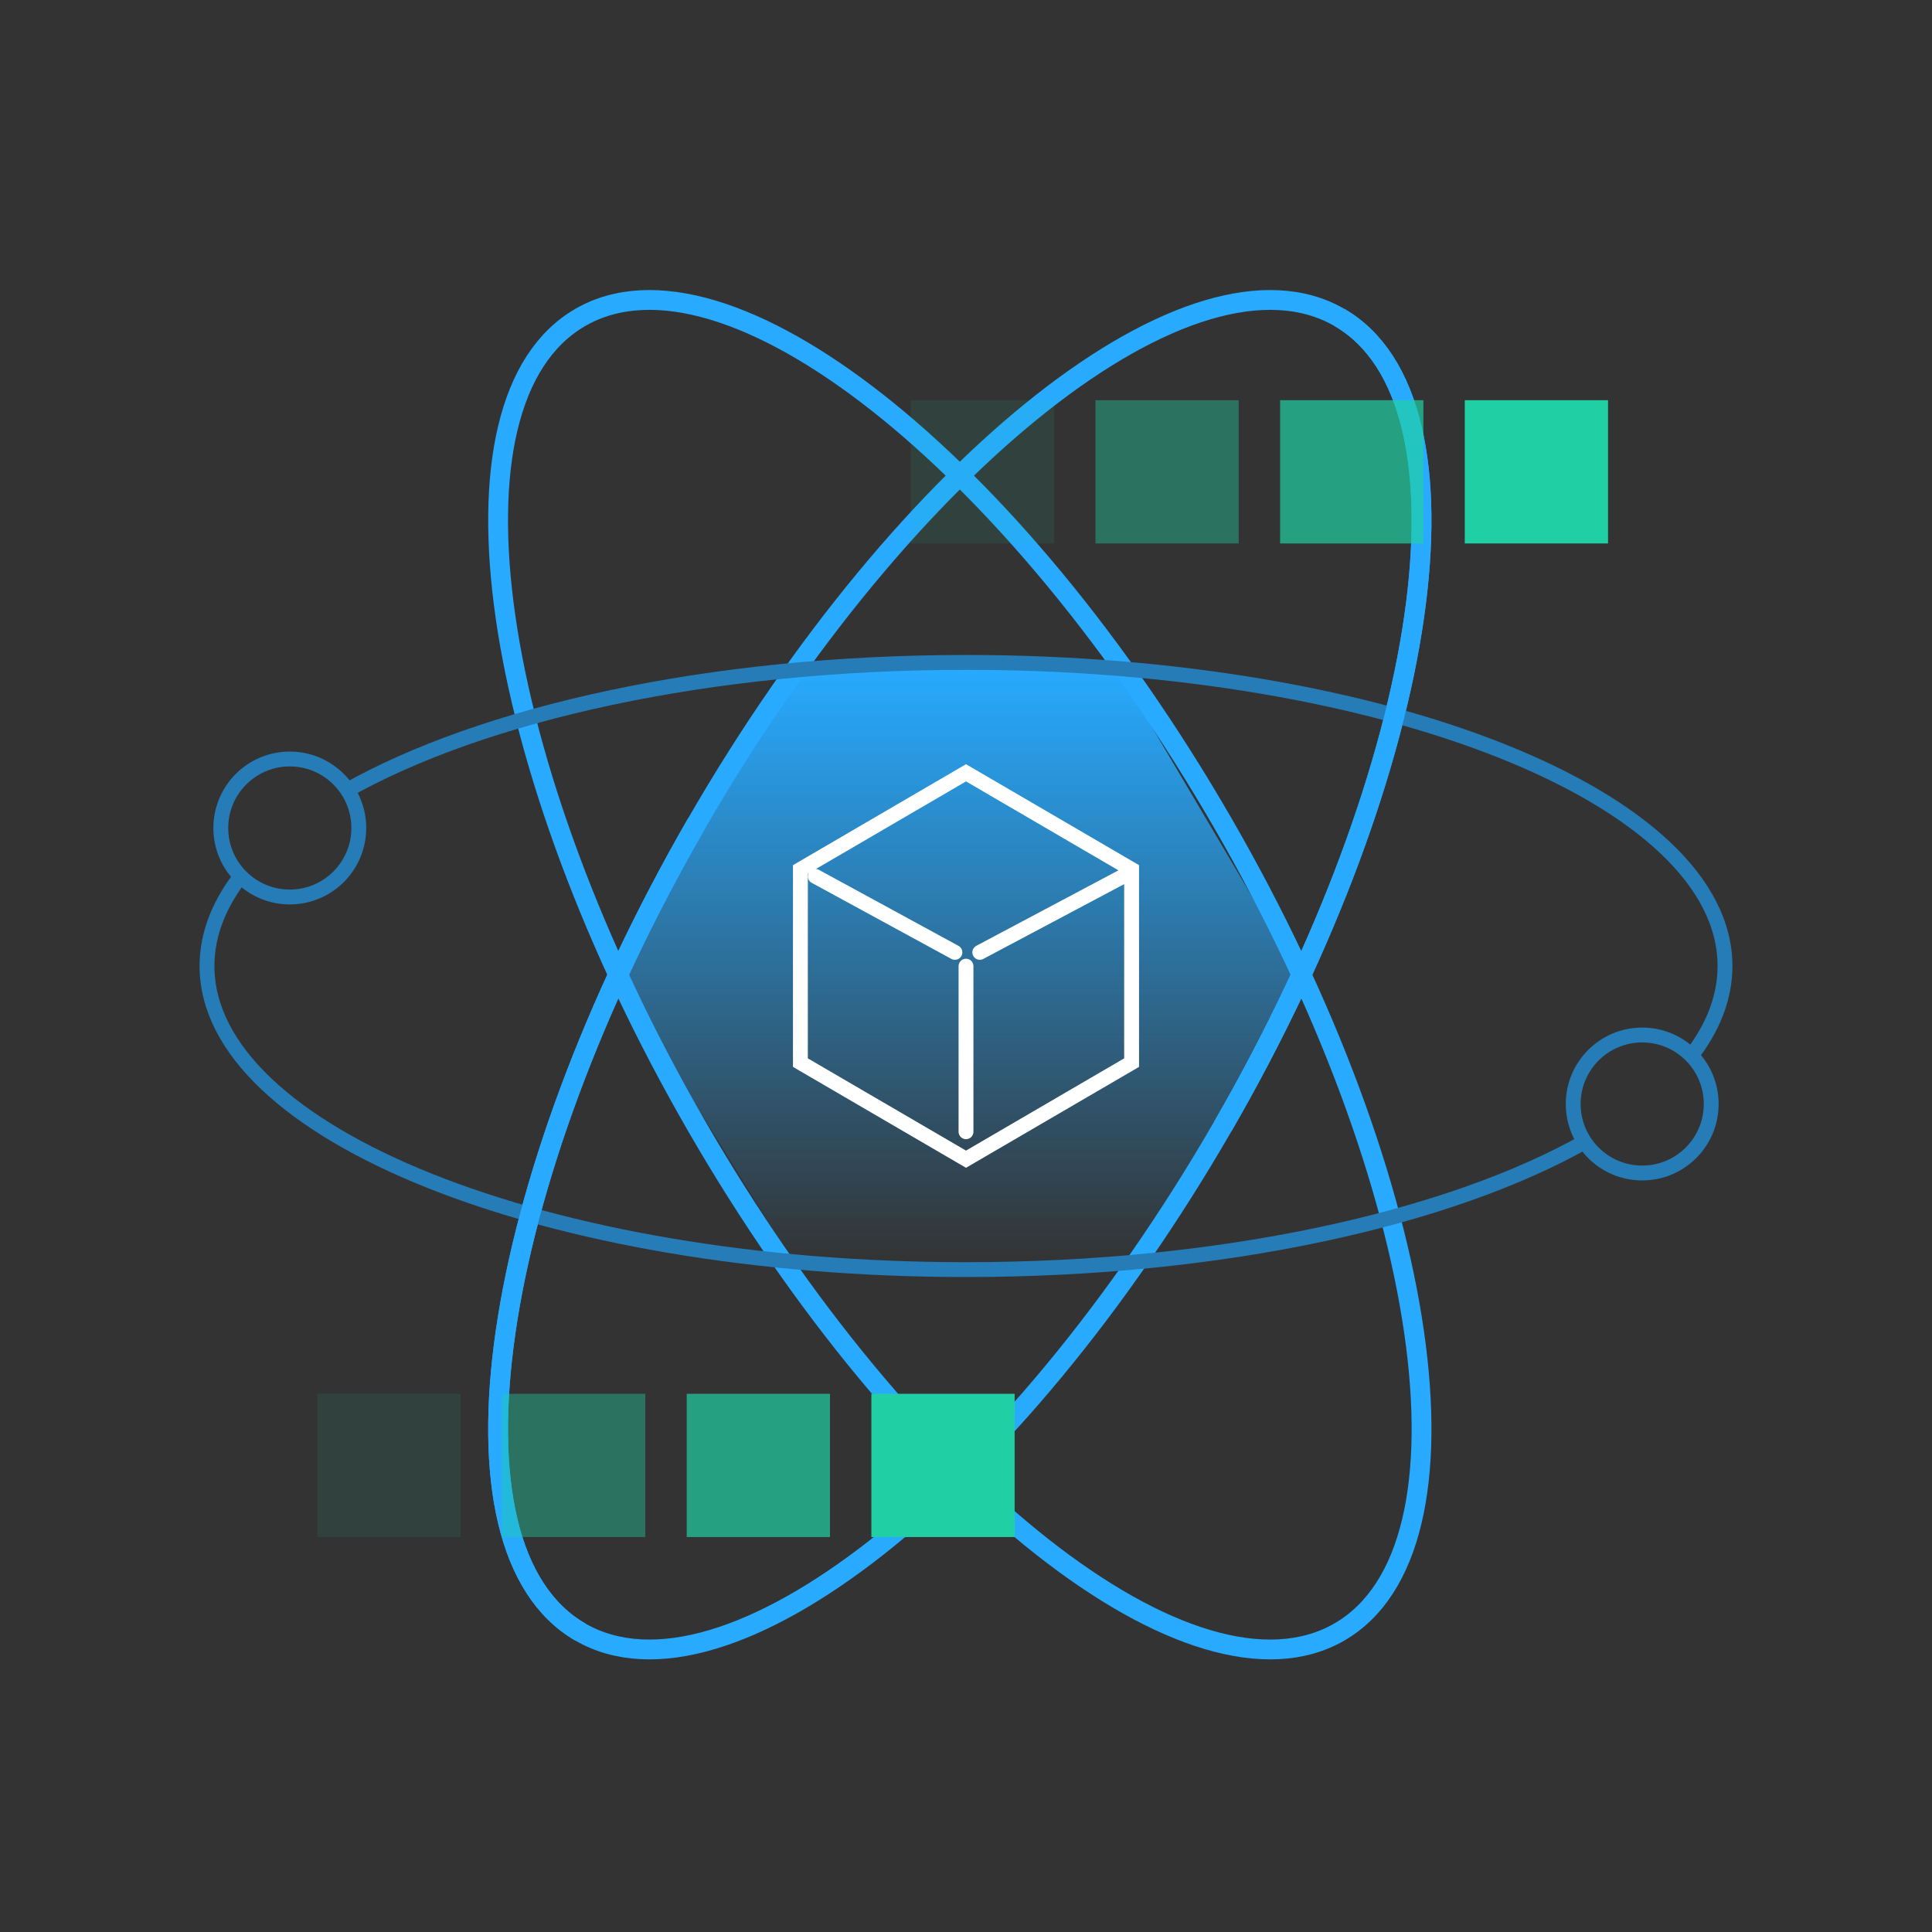 <svg width="390" height="390" viewBox="0 0 390 390" fill="none" xmlns="http://www.w3.org/2000/svg">
<rect x="0" y="0" width="390" height="390" fill="#333333" stroke="none"/>
<path d="M123.964 196.393L160.178 135.107H225.643L261.857 196.393L229.821 254.893H160.178L123.964 196.393Z" fill="url(#paint0_linear_45_57)"/>
<path fill-rule="evenodd" clip-rule="evenodd" d="M270.361 329.446C299.673 312.523 289.137 239.397 246.828 166.116C204.519 92.835 146.459 47.148 117.146 64.071C87.834 80.995 98.37 154.12 140.678 227.402C182.987 300.683 241.048 346.37 270.361 329.446Z" stroke="#27AAFF" stroke-width="4"/>
<path fill-rule="evenodd" clip-rule="evenodd" d="M117.146 329.446C146.459 346.37 204.52 300.683 246.828 227.402C289.137 154.12 299.673 80.995 270.361 64.071C241.048 47.148 182.987 92.835 140.679 166.116C98.37 239.397 87.834 312.523 117.146 329.446Z" stroke="#27AAFF" stroke-width="4"/>
<path d="M341.25 213.322C345.775 207.537 348.214 201.382 348.214 195C348.214 161.153 279.618 133.714 195 133.714C143.181 133.714 97.371 144.004 69.643 159.754M320.357 230.246C292.629 245.996 246.819 256.286 195 256.286C110.382 256.286 41.786 228.847 41.786 195C41.786 188.384 44.407 182.012 49.257 176.042" stroke="#257CB6" stroke-width="3" stroke-linejoin="round"/>
<path d="M246.829 227.402C289.138 154.12 299.673 80.995 270.361 64.071" stroke="#27AAFF" stroke-width="4"/>
<path d="M117.146 329.446C87.834 312.523 98.37 239.397 140.678 166.116" stroke="#27AAFF" stroke-width="4"/>
<path fill-rule="evenodd" clip-rule="evenodd" d="M331.5 236.786C339.192 236.786 345.428 230.55 345.428 222.857C345.428 215.165 339.192 208.929 331.5 208.929C323.807 208.929 317.571 215.165 317.571 222.857C317.571 230.55 323.807 236.786 331.5 236.786Z" stroke="#257CB6" stroke-width="3"/>
<path fill-rule="evenodd" clip-rule="evenodd" d="M58.5 181.071C66.192 181.071 72.428 174.835 72.428 167.143C72.428 159.45 66.192 153.214 58.5 153.214C50.807 153.214 44.571 159.45 44.571 167.143C44.571 174.835 50.807 181.071 58.5 181.071Z" stroke="#257CB6" stroke-width="3"/>
<path fill-rule="evenodd" clip-rule="evenodd" d="M228.429 175.504L195 156L161.572 175.504V214.504L195 234L228.429 214.504V175.504Z" stroke="white" stroke-width="3" stroke-linecap="round"/>
<path d="M164.572 176.893L192.761 192.248" stroke="white" stroke-width="3" stroke-linecap="round"/>
<path d="M197.786 192.248L226.704 176.893" stroke="white" stroke-width="3" stroke-linecap="round"/>
<path d="M195 195.034V228.462" stroke="white" stroke-width="3" stroke-linecap="round"/>
<rect opacity="0.1" x="183.857" y="109.704" width="28.918" height="28.918" transform="rotate(-90 183.857 109.704)" fill="#20D0A4"/>
<rect opacity="0.4" x="221.133" y="109.704" width="28.918" height="28.918" transform="rotate(-90 221.133 109.704)" fill="#20D0A4"/>
<rect opacity="0.7" x="258.409" y="109.704" width="28.918" height="28.918" transform="rotate(-90 258.409 109.704)" fill="#20D0A4"/>
<rect x="295.684" y="109.704" width="28.918" height="28.918" transform="rotate(-90 295.684 109.704)" fill="#20D0A4"/>
<rect opacity="0.1" width="28.918" height="28.918" transform="matrix(0 1 1 0 64.072 281.357)" fill="#20D0A4"/>
<rect opacity="0.4" width="28.918" height="28.918" transform="matrix(0 1 1 0 101.347 281.357)" fill="#20D0A4"/>
<rect opacity="0.7" width="28.918" height="28.918" transform="matrix(0 1 1 0 138.623 281.357)" fill="#20D0A4"/>
<rect width="28.918" height="28.918" transform="matrix(0 1 1 0 175.898 281.357)" fill="#20D0A4"/>
<defs>
<linearGradient id="paint0_linear_45_57" x1="192.911" y1="135.107" x2="192.911" y2="254.893" gradientUnits="userSpaceOnUse">
<stop stop-color="#27AAFF"/>
<stop offset="1" stop-color="#27AAFF" stop-opacity="0"/>
</linearGradient>
</defs>
</svg>
